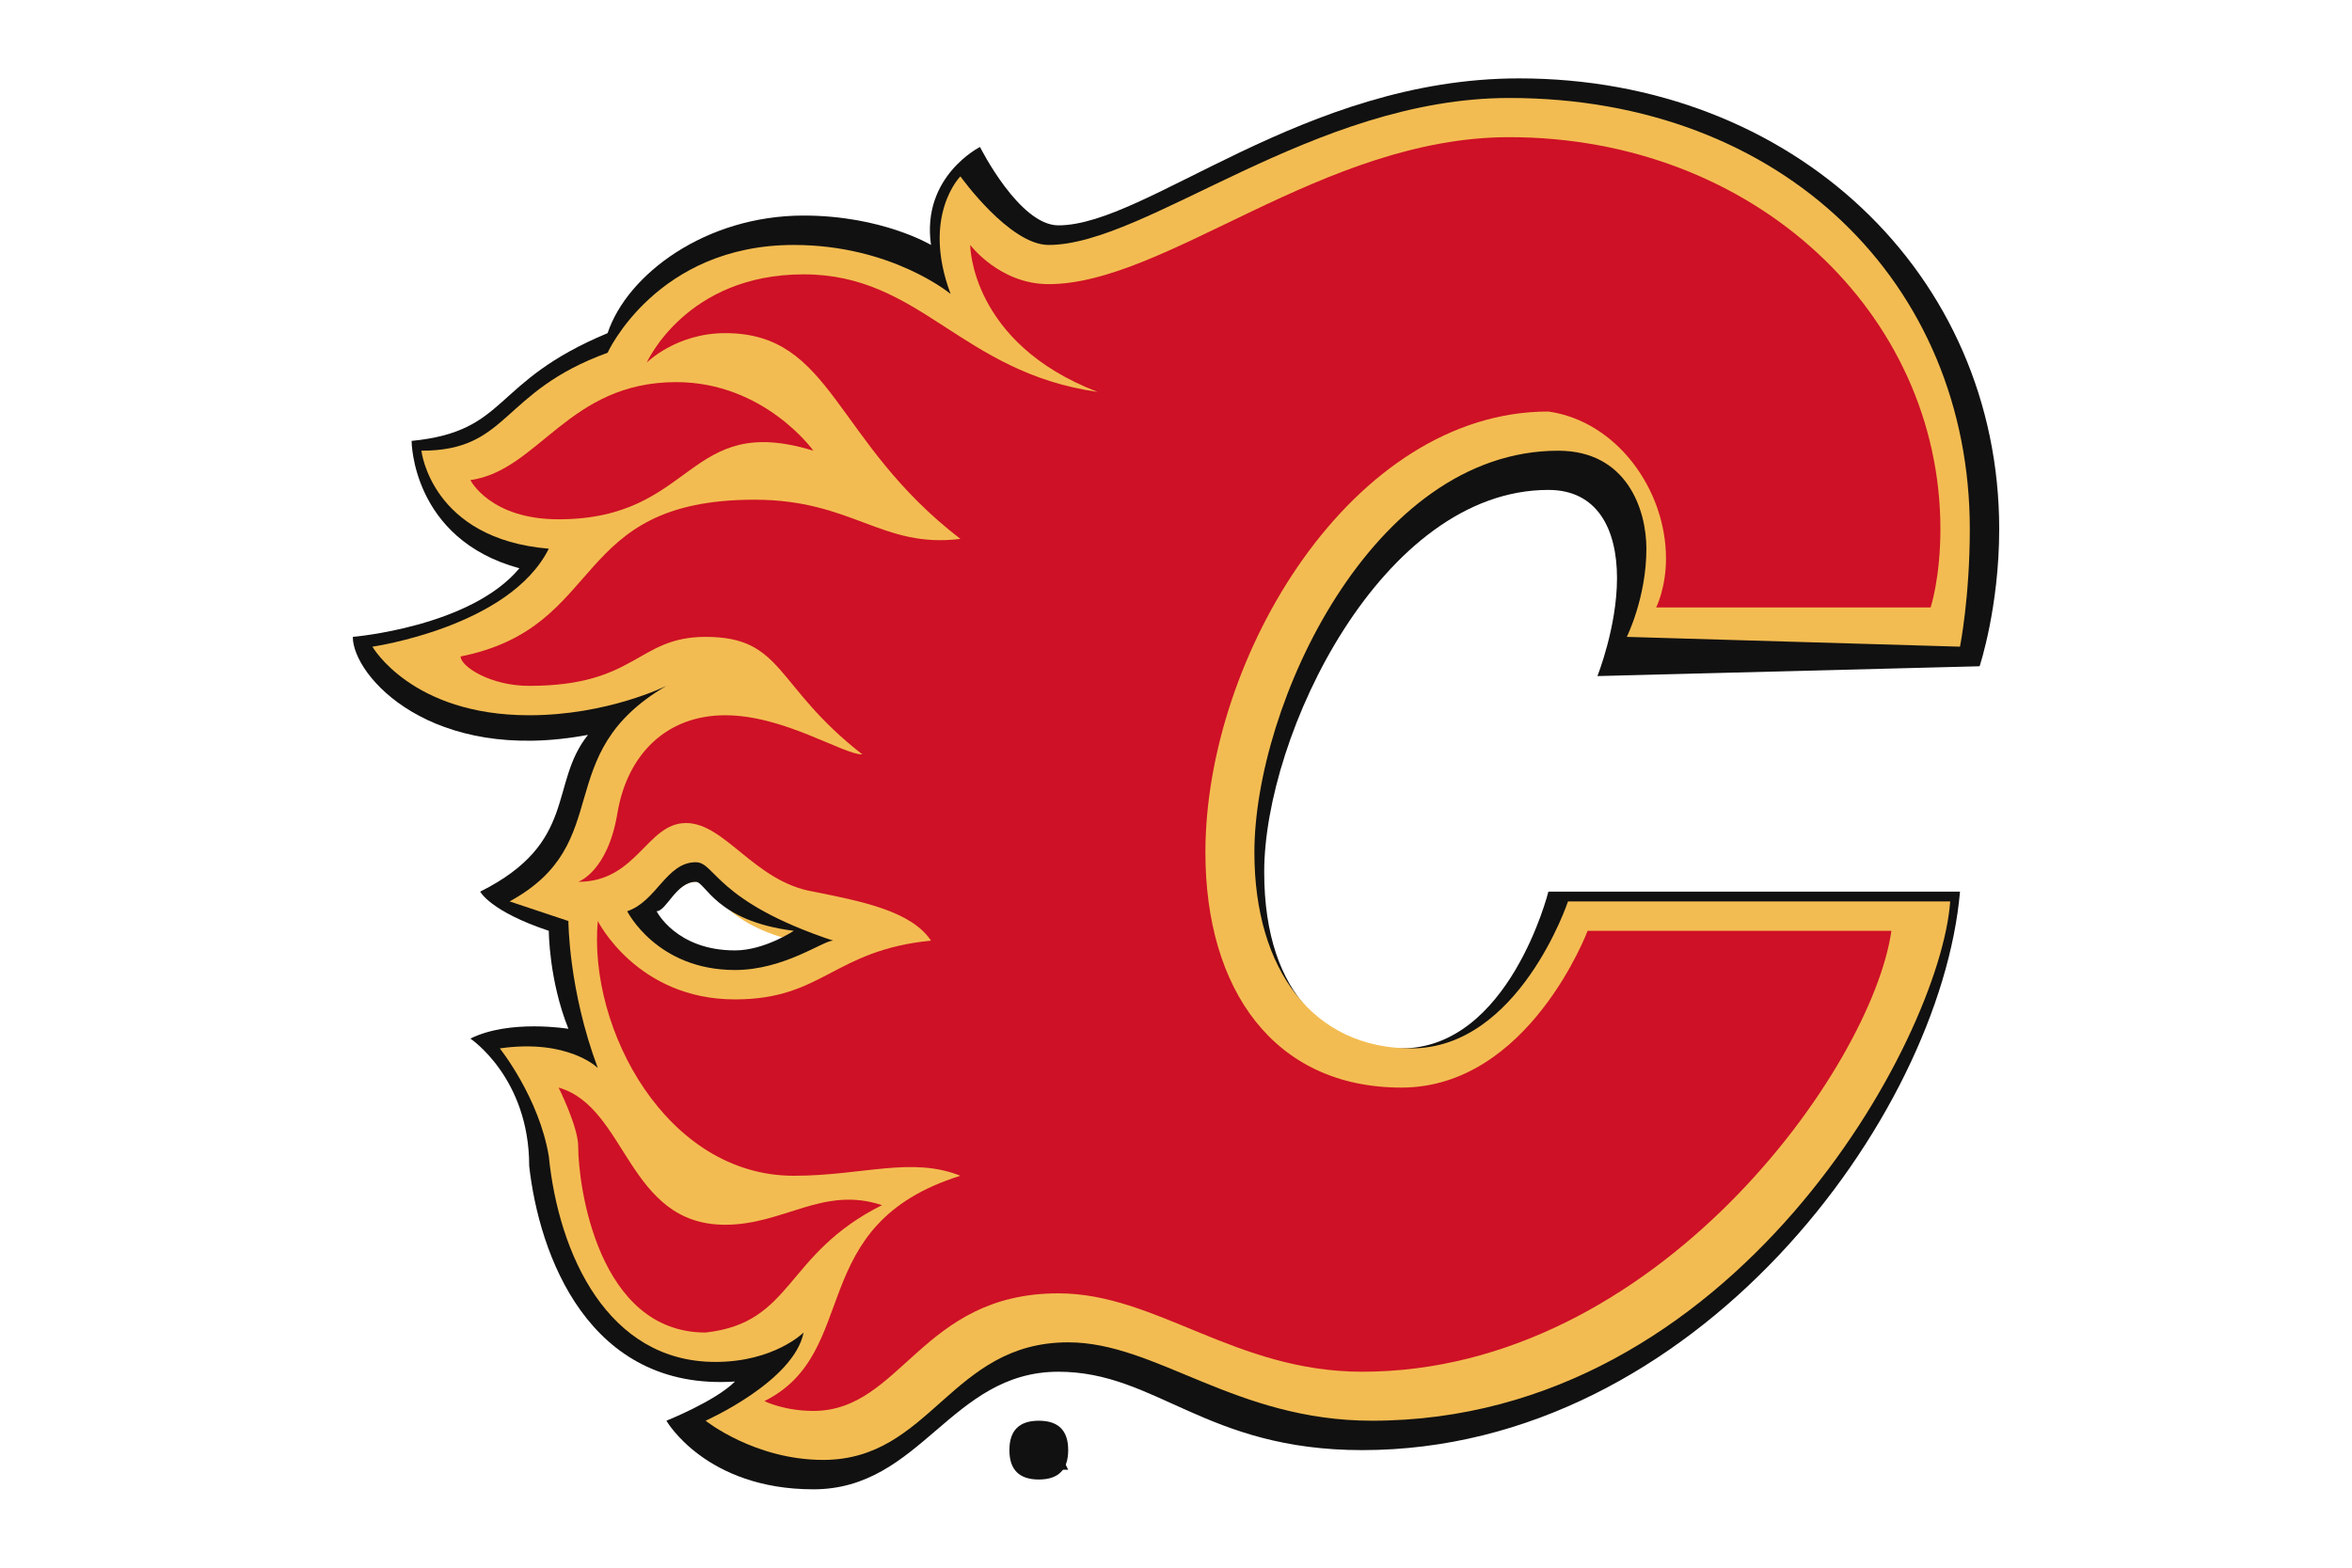 <?xml version="1.0" encoding="utf-8"?>
<!-- Generator: Adobe Illustrator 23.0.1, SVG Export Plug-In . SVG Version: 6.00 Build 0)  -->
<svg version="1.1" id="Layer_1" xmlns="http://www.w3.org/2000/svg" xmlns:xlink="http://www.w3.org/1999/xlink" x="0px" y="0px"
	 viewBox="0 0 24 16" style="enable-background:new 0 0 24 16;" xml:space="preserve">
<style type="text/css">
	.st0{fill:#111111;}
	.st1{fill:none;}
	.st2{fill:#F3BC52;}
	.st3{fill:#CE1126;}
</style>
<g id="reg">
	<path class="st0" d="M10.6,15.1c-0.2,0-0.3-0.1-0.3-0.3c0-0.2,0.1-0.3,0.3-0.3c0.2,0,0.3,0.1,0.3,0.3S10.8,15.1,10.6,15.1
		C10.6,15.1,10.6,15.1,10.6,15.1z"/>
	<path class="st0" d="M10.8,14.7c0-0.1-0.1-0.1-0.1-0.1c0,0,0,0,0,0h-0.2V15h0.1v-0.2h0.1l0.1,0.2h0.1l-0.1-0.2
		C10.8,14.8,10.8,14.7,10.8,14.7L10.8,14.7z M10.7,14.7h-0.1v-0.1h0.1C10.7,14.6,10.7,14.6,10.7,14.7C10.7,14.7,10.7,14.7,10.7,14.7
		L10.7,14.7z"/>
</g>
<path class="st0" d="M20.2,6.8c0,0,0.2-0.6,0.2-1.4c0-2.6-2.1-4.6-4.9-4.6c-2.2,0-3.8,1.5-4.7,1.5c-0.4,0-0.8-0.8-0.8-0.8
	s-0.6,0.3-0.5,1c0,0-0.5-0.3-1.3-0.3c-1,0-1.8,0.6-2,1.2C5,3.9,5.2,4.4,4.2,4.5c0,0,0,1,1.1,1.3C4.8,6.4,3.6,6.5,3.6,6.5
	c0,0.4,0.8,1.3,2.4,1C5.6,8,5.9,8.6,4.9,9.1c0,0,0.1,0.2,0.7,0.4c0,0,0,0.5,0.2,1c0,0-0.6-0.1-1,0.1c0,0,0.6,0.4,0.6,1.3
	c0.1,0.9,0.6,2.3,2.1,2.2c-0.2,0.2-0.7,0.4-0.7,0.4s0.4,0.7,1.5,0.7c1.1,0,1.4-1.2,2.5-1.2c1,0,1.5,0.8,3.1,0.8
	c3.4,0,5.9-3.4,6.1-5.7h-4.2c0,0-0.4,1.6-1.5,1.6c-0.7,0-1.4-0.5-1.4-1.8c0-1.4,1.2-3.9,2.9-3.9c0.5,0,0.7,0.4,0.7,0.9
	c0,0.5-0.2,1-0.2,1L20.2,6.8L20.2,6.8z M7.5,9.9c-0.8,0-1.1-0.6-1.1-0.6c0.3-0.1,0.4-0.5,0.7-0.5c0.3,0,0.3,0.4,1.4,0.7
	C8.3,9.6,8,9.9,7.5,9.9L7.5,9.9z"/>
<path class="st1" d="M7.1,9C6.9,9,6.8,9.3,6.6,9.3c0,0,0.2,0.4,0.8,0.4C7.8,9.7,8,9.5,8,9.5C7.3,9.4,7.2,9,7.1,9L7.1,9z"/>
<path class="st2" d="M20,6.6c0,0,0.1-0.5,0.1-1.2c0-2.5-1.9-4.4-4.7-4.4c-2,0-3.7,1.5-4.7,1.5c-0.4,0-0.9-0.7-0.9-0.7S9.4,2.2,9.7,3
	c0,0-0.6-0.5-1.6-0.5c-1.4,0-1.9,1.1-1.9,1.1c-1.1,0.4-1,1-1.9,1c0,0,0.1,0.9,1.3,1c-0.4,0.8-1.8,1-1.8,1s0.4,0.7,1.6,0.7
	C6.2,7.3,6.8,7,6.8,7C5.6,7.7,6.3,8.6,5.2,9.2c0,0,0.3,0.1,0.6,0.2c0,0,0,0.7,0.3,1.5c0,0-0.3-0.3-1-0.2c0,0,0.4,0.5,0.5,1.1
	c0.1,1,0.6,2.1,1.7,2.1c0.6,0,0.9-0.3,0.9-0.3c-0.1,0.5-1,0.9-1,0.9s0.5,0.4,1.2,0.4c1.1,0,1.3-1.2,2.5-1.2c0.9,0,1.7,0.8,3.1,0.8
	c3.7,0,5.8-3.9,5.9-5.3h-3.9c0,0-0.5,1.5-1.6,1.5c-1,0-1.6-0.8-1.6-2c0-1.5,1.2-4.1,3.1-4.1c0.7,0,0.9,0.6,0.9,1
	c0,0.5-0.2,0.9-0.2,0.9L20,6.6L20,6.6z M6.6,9.3C6.8,9.3,6.9,9,7.1,9c0.2,0,0.2,0.4,1,0.6c0,0-0.3,0.2-0.6,0.2
	C6.9,9.7,6.6,9.3,6.6,9.3L6.6,9.3z"/>
<path class="st3" d="M19.7,6.2c0,0,0.1-0.3,0.1-0.8c0-2.2-1.9-4-4.4-4c-1.9,0-3.5,1.5-4.7,1.5c-0.5,0-0.8-0.4-0.8-0.4s0,1,1.3,1.5
	C9.8,3.8,9.4,2.8,8.2,2.8C7,2.8,6.6,3.7,6.6,3.7s0.3-0.3,0.8-0.3c1.1,0,1.1,1.1,2.4,2.1C9,5.6,8.7,5.1,7.7,5.1c-1.9,0-1.5,1.3-3,1.6
	C4.7,6.8,5,7,5.4,7c1.1,0,1.1-0.5,1.8-0.5C8,6.5,7.9,7,8.8,7.7C8.6,7.7,8,7.3,7.4,7.3c-0.6,0-1,0.4-1.1,1C6.2,8.9,5.9,9,5.9,9
	c0.6,0,0.7-0.6,1.1-0.6c0.4,0,0.7,0.6,1.3,0.7c0.5,0.1,1,0.2,1.2,0.5c-1,0.1-1.1,0.6-2,0.6c-1,0-1.4-0.8-1.4-0.8
	c-0.1,1.1,0.7,2.6,2,2.6c0.7,0,1.2-0.2,1.7,0c-1.6,0.5-1,1.8-2,2.3c0,0,0.2,0.1,0.5,0.1c0.9,0,1.1-1.2,2.5-1.2c1,0,1.8,0.8,3.1,0.8
	c3,0,5.2-3.1,5.4-4.5h-3.1c0,0-0.6,1.6-1.9,1.6c-1.3,0-2-1-2-2.4c0-2,1.5-4.5,3.5-4.5C16.5,4.3,17,5,17,5.7c0,0.3-0.1,0.5-0.1,0.5
	L19.7,6.2L19.7,6.2z"/>
<path class="st3" d="M8.3,4.6c0,0-0.5-0.7-1.4-0.7c-1.1,0-1.4,0.9-2.1,1c0,0,0.2,0.4,0.9,0.4C7.1,5.3,7,4.2,8.3,4.6z M9,12.3
	c-0.6-0.2-1,0.2-1.6,0.2c-1,0-1-1.2-1.7-1.4c0,0,0.2,0.4,0.2,0.6c0,0.4,0.2,1.9,1.3,1.9C8.1,13.5,8,12.8,9,12.3z"/>
<path class="st0" d="M6.4,9.3c0,0,0.3,0.6,1.1,0.6c0.5,0,0.9-0.3,1-0.3C7.3,9.2,7.3,8.8,7.1,8.8C6.8,8.8,6.7,9.2,6.4,9.3L6.4,9.3z
	 M8.1,9.5c0,0-0.3,0.2-0.6,0.2c-0.6,0-0.8-0.4-0.8-0.4C6.8,9.3,6.9,9,7.1,9C7.2,9,7.3,9.4,8.1,9.5L8.1,9.5z"/>
</svg>
